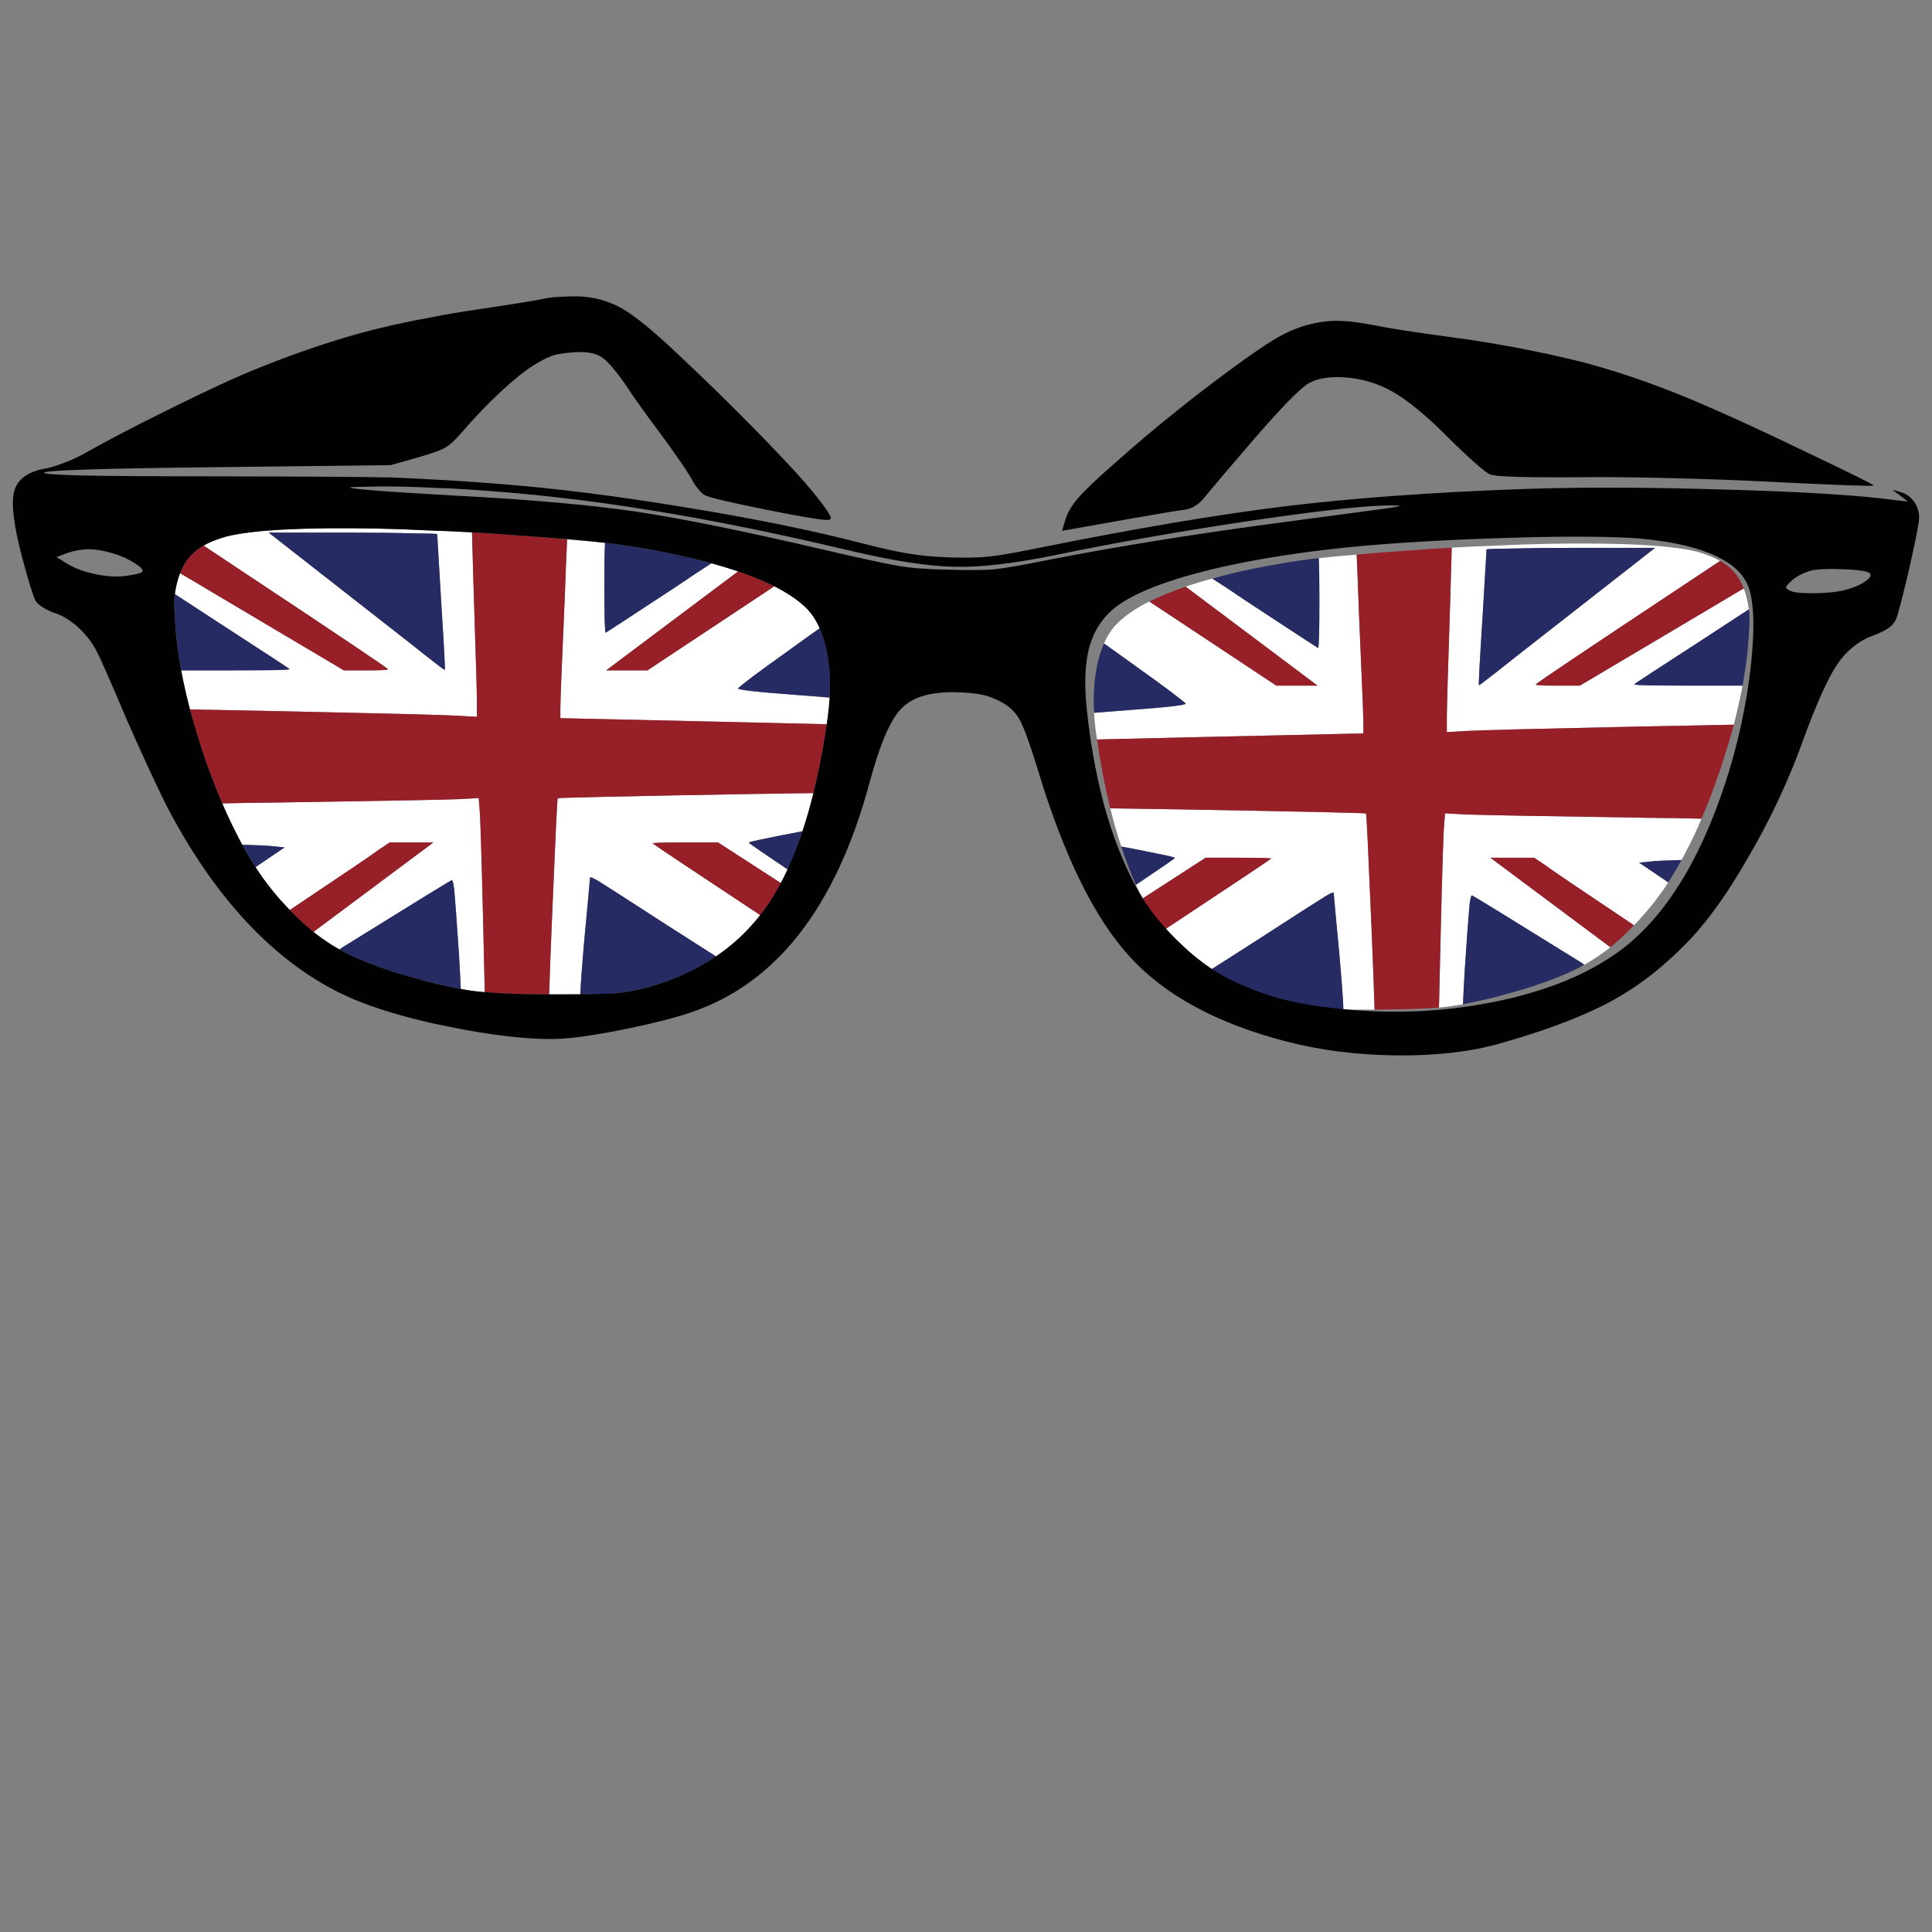 <?xml version="1.0" encoding="utf-8"?>
<!-- Generator: Adobe Illustrator 16.0.0, SVG Export Plug-In . SVG Version: 6.00 Build 0)  -->
<!DOCTYPE svg PUBLIC "-//W3C//DTD SVG 1.1//EN" "http://www.w3.org/Graphics/SVG/1.1/DTD/svg11.dtd">
<svg version="1.1" id="Layer_1" xmlns="http://www.w3.org/2000/svg" xmlns:xlink="http://www.w3.org/1999/xlink" x="0px" y="0px"
	 width="300px" height="300px" viewBox="0 0 300 300" enable-background="new 0 0 300 300" xml:space="preserve">
<rect x="0" y="0" width="300" height="300" fill="#808080" stroke="none"/>
<g>
	<path fill-rule="evenodd" clip-rule="evenodd" fill="#FFFFFF" d="M93.947,84.309c-0.07,1.231-0.104,3.368-0.104,6.41
		c0,5.016,0.07,7.525,0.208,7.525c0.047,0,3.832-2.474,11.359-7.421c1.903-1.3,3.587-2.416,5.051-3.345
		c1.44,0.372,2.822,0.79,4.146,1.254l-20.485,15.364h6.411l19.719-13.064c1.811,0.906,3.298,1.881,4.458,2.927
		c1.069,0.905,1.929,2.101,2.578,3.588c-1.253,0.883-2.937,2.09-5.052,3.624c-1.997,1.417-3.773,2.706-5.33,3.867
		c-1.509,1.161-2.277,1.776-2.3,1.846c-0.093,0.232,2.857,0.569,8.85,1.01l5.366,0.418c-0.047,1.045-0.152,2.113-0.314,3.205
		c-0.023,0.302-0.069,0.615-0.14,0.94c-4.436-0.093-9.906-0.22-16.41-0.383l-24.944-0.558v-1.637c0-1.092,0.232-6.898,0.696-17.42
		c0.118-3.414,0.232-6.317,0.349-8.709C90.428,83.937,92.391,84.123,93.947,84.309z M85.272,154.405
		c0.092-3.159,0.256-7.467,0.488-12.926c0.488-11.613,0.767-17.454,0.837-17.523c0.092-0.093,10.081-0.313,29.96-0.662l9.756-0.14
		c-0.511,2.09-1.081,4.065-1.707,5.923c-2.138,0.395-4.019,0.767-5.645,1.115c-1.788,0.349-2.682,0.569-2.682,0.662
		c0,0.07,2.02,1.463,6.062,4.181c-0.348,0.697-0.708,1.394-1.081,2.09l-9.755-6.305h-5.191c-3.367,0-5.028,0.047-4.982,0.139
		c0.232,0.209,5.807,3.926,16.723,11.148c-1.951,2.486-4.239,4.623-6.864,6.411c-1.973-1.254-4.447-2.833-7.42-4.738
		c-6.387-4.135-9.987-6.446-10.8-6.933c-0.907-0.558-1.359-0.732-1.359-0.522c0,0.185-0.289,3.345-0.871,9.476
		c-0.395,4.529-0.604,7.397-0.627,8.605c-1.161,0-2.461,0-3.902,0C85.912,154.405,85.598,154.405,85.272,154.405z M71.546,153.569
		c-0.046-1.277-0.139-3.078-0.279-5.401c-0.349-5.202-0.581-8.385-0.696-9.545c-0.024-0.488-0.082-0.941-0.174-1.358
		c-0.07-0.396-0.151-0.593-0.244-0.593c-0.118,0-5.749,3.46-16.897,10.382l-0.557,0.384c-1.394-0.791-2.741-1.696-4.041-2.718
		l18.638-13.901h-6.793l-1.776,1.185c-0.604,0.488-5.18,3.588-13.727,9.302c-1.371-1.417-2.567-2.811-3.589-4.182
		c-0.603-0.789-1.184-1.613-1.742-2.473l4.529-3.066l-1.706-0.174c-0.674-0.093-2.3-0.174-4.878-0.244
		c-0.232-0.395-0.451-0.813-0.66-1.254c-0.885-1.649-1.697-3.367-2.439-5.157c2.553-0.069,5.376-0.116,8.465-0.139
		c16.677-0.256,26.083-0.43,28.22-0.523l3.135-0.174l0.139,1.742c0.117,1.185,0.303,7.131,0.559,17.837
		c0.092,4.343,0.174,7.874,0.244,10.592c-0.72-0.069-1.393-0.151-2.021-0.244C72.719,153.778,72.151,153.685,71.546,153.569z
		 M29.496,110.16c-0.534-2.09-0.988-4.111-1.359-6.063h6.202c3.042,0,5.584-0.012,7.629-0.035c2.044-0.023,3.043-0.081,2.997-0.174
		c-0.326-0.255-3.751-2.497-10.277-6.724l-7.527-4.912c0.094-0.72,0.245-1.464,0.454-2.23c0.093-0.348,0.209-0.685,0.349-1.01
		c1.671,0.975,3.496,2.055,5.469,3.24l19.963,11.845h3.59c2.345,0,3.424-0.069,3.238-0.209c-0.301-0.325-7.931-5.446-22.888-15.364
		c-2.044-1.347-3.948-2.613-5.714-3.798c0.999-0.557,2.196-1.033,3.589-1.428c4.087-1.022,11.869-1.428,23.342-1.22
		c2.485,0.047,5.365,0.151,8.64,0.314c0.697,0.023,1.382,0.046,2.055,0.069c1.417,0.07,2.765,0.139,4.042,0.209
		c0.069,2.322,0.15,5.144,0.244,8.465c0.348,10.73,0.522,16.619,0.522,17.664v2.508l-2.997-0.174
		c-2.043-0.116-10.59-0.336-25.642-0.662C38.959,110.356,33.652,110.252,29.496,110.16z M67.888,82.95
		c0-0.069-1.289-0.116-3.868-0.14c-2.601-0.069-5.667-0.104-9.198-0.104H41.723l21.914,17.141c3.553,2.833,5.366,4.227,5.435,4.181
		c0.07-0.07-0.116-3.554-0.557-10.452L67.888,82.95z M213.447,156.774c-0.326,0-0.641,0-0.943,0c-1.439,0-2.74,0-3.9,0
		c-0.023-1.208-0.232-4.076-0.629-8.606c-0.58-6.131-0.871-9.29-0.871-9.477c0-0.208-0.451-0.034-1.357,0.523
		c-0.813,0.488-4.412,2.799-10.801,6.933c-2.973,1.904-5.447,3.484-7.42,4.738c-2.623-1.788-4.912-3.925-6.863-6.41
		c10.914-7.224,16.49-10.94,16.723-11.149c0.047-0.092-1.615-0.139-4.982-0.139h-5.191l-9.754,6.306
		c-0.371-0.697-0.732-1.393-1.08-2.091c4.041-2.717,6.063-4.111,6.063-4.18c0-0.093-0.895-0.314-2.684-0.662
		c-1.627-0.348-3.508-0.72-5.645-1.115c-0.627-1.858-1.195-3.832-1.707-5.922l9.756,0.139c19.881,0.348,29.869,0.569,29.961,0.662
		c0.07,0.07,0.35,5.912,0.838,17.524C213.189,149.307,213.354,153.615,213.447,156.774z M246.02,149.806l-0.557-0.384
		c-11.146-6.92-16.781-10.382-16.898-10.382c-0.092,0-0.172,0.198-0.242,0.593c-0.094,0.418-0.152,0.871-0.176,1.359
		c-0.115,1.161-0.348,4.342-0.695,9.545c-0.141,2.323-0.232,4.124-0.279,5.4c-0.604,0.116-1.174,0.209-1.707,0.279
		c-0.627,0.093-1.301,0.175-2.021,0.243c0.07-2.718,0.152-6.247,0.244-10.59c0.256-10.708,0.441-16.653,0.559-17.838l0.139-1.743
		l3.135,0.175c2.137,0.093,11.543,0.267,28.221,0.523c3.088,0.023,5.91,0.069,8.465,0.139c-0.742,1.788-1.557,3.507-2.438,5.156
		c-0.211,0.441-0.43,0.86-0.662,1.254c-2.578,0.07-4.203,0.151-4.877,0.244l-1.707,0.174l4.529,3.066
		c-0.559,0.858-1.139,1.683-1.742,2.474c-1.021,1.37-2.219,2.763-3.588,4.18c-8.549-5.712-13.125-8.814-13.729-9.302l-1.775-1.184
		h-6.795l18.639,13.901C248.762,148.111,247.414,149.017,246.02,149.806z M269.223,112.528c-4.156,0.093-9.465,0.198-15.922,0.314
		c-15.051,0.325-23.598,0.545-25.643,0.661l-2.994,0.174v-2.508c0-1.045,0.174-6.933,0.521-17.663
		c0.094-3.322,0.174-6.144,0.244-8.466c1.279-0.069,2.625-0.139,4.043-0.209c0.672-0.023,1.357-0.046,2.055-0.07
		c3.273-0.163,6.154-0.267,8.639-0.313c11.475-0.209,19.256,0.198,23.344,1.22c1.393,0.395,2.59,0.871,3.588,1.428
		c-1.766,1.185-3.67,2.45-5.713,3.797c-14.959,9.917-22.588,15.039-22.889,15.364c-0.188,0.14,0.893,0.209,3.238,0.209h3.59
		l19.963-11.845c1.973-1.184,3.797-2.265,5.469-3.24c0.139,0.325,0.256,0.662,0.348,1.01c0.211,0.767,0.361,1.509,0.453,2.23
		l-7.525,4.913c-6.525,4.227-9.951,6.468-10.277,6.723c-0.045,0.093,0.953,0.151,2.996,0.175s4.588,0.035,7.629,0.035h6.203
		C270.211,108.417,269.756,110.438,269.223,112.528z M170.35,114.828c-0.07-0.325-0.117-0.639-0.139-0.94
		c-0.162-1.093-0.268-2.161-0.314-3.206l5.365-0.418c5.992-0.441,8.943-0.778,8.85-1.01c-0.023-0.069-0.791-0.685-2.299-1.847
		c-1.557-1.161-3.334-2.45-5.33-3.867c-2.115-1.533-3.799-2.741-5.053-3.624c0.65-1.486,1.508-2.683,2.576-3.588
		c1.162-1.045,2.65-2.021,4.461-2.927l19.719,13.065h6.41l-20.484-15.364c1.324-0.464,2.705-0.882,4.146-1.254
		c1.463,0.929,3.146,2.044,5.051,3.345c7.525,4.947,11.311,7.42,11.357,7.42c0.139,0,0.209-2.509,0.209-7.525
		c0-3.042-0.035-5.18-0.104-6.411c1.557-0.186,3.518-0.371,5.889-0.558c0.115,2.393,0.229,5.296,0.346,8.71
		c0.465,10.522,0.699,16.328,0.699,17.419v1.638l-24.947,0.557C180.256,114.607,174.785,114.735,170.35,114.828z M256.994,85.075
		h-13.1c-3.529,0-6.596,0.035-9.197,0.105c-2.578,0.023-3.867,0.07-3.867,0.139l-0.627,10.626
		c-0.441,6.898-0.629,10.382-0.557,10.452c0.068,0.046,1.881-1.348,5.434-4.181L256.994,85.075z"/>
	<path fill-rule="evenodd" clip-rule="evenodd" fill="#971F27" d="M27.962,89.012c0.489-1.301,1.185-2.358,2.09-3.171
		c0.441-0.395,0.963-0.767,1.567-1.115c1.766,1.185,3.67,2.451,5.714,3.798c14.957,9.918,22.587,15.039,22.888,15.364
		c0.186,0.14-0.894,0.209-3.238,0.209h-3.59L33.431,92.252C31.458,91.067,29.633,89.987,27.962,89.012z M29.496,110.16
		c4.157,0.093,9.464,0.197,15.92,0.313c15.052,0.326,23.599,0.546,25.642,0.662l2.997,0.174V108.8c0-1.045-0.174-6.933-0.522-17.664
		c-0.094-3.321-0.175-6.143-0.244-8.465c2.415,0.116,4.54,0.255,6.375,0.417c3.206,0.209,6.004,0.43,8.396,0.663
		c-0.117,2.392-0.231,5.295-0.349,8.709c-0.464,10.522-0.696,16.329-0.696,17.42v1.637l24.944,0.558
		c6.504,0.163,11.974,0.29,16.41,0.383c-0.557,3.855-1.242,7.421-2.055,10.695l-9.756,0.14c-19.88,0.349-29.868,0.569-29.96,0.662
		c-0.07,0.069-0.349,5.911-0.837,17.523c-0.232,5.459-0.396,9.767-0.488,12.926c-4.088-0.023-7.421-0.128-9.999-0.313
		c-0.069-2.718-0.151-6.249-0.244-10.592c-0.256-10.707-0.441-16.653-0.559-17.837l-0.139-1.742l-3.135,0.174
		c-2.136,0.093-11.542,0.267-28.22,0.523c-3.088,0.023-5.912,0.07-8.465,0.139c-1.44-3.344-2.718-6.851-3.834-10.521
		C30.238,112.865,29.843,111.506,29.496,110.16z M120.251,91.033l-19.719,13.064h-6.411l20.485-15.364
		C116.72,89.453,118.601,90.22,120.251,91.033z M118.056,142.106c-10.916-7.223-16.49-10.939-16.723-11.148
		c-0.046-0.092,1.615-0.139,4.982-0.139h5.191l9.755,6.305c-0.604,1.115-1.231,2.161-1.881,3.136
		C118.938,140.887,118.497,141.503,118.056,142.106z M44.999,141.306c8.547-5.714,13.123-8.814,13.727-9.302l1.776-1.185h6.793
		L48.657,144.72c-0.557-0.465-1.115-0.952-1.674-1.463C46.287,142.606,45.625,141.956,44.999,141.306z M270.756,91.381
		c-1.672,0.976-3.496,2.056-5.469,3.24l-19.963,11.845h-3.59c-2.346,0-3.426-0.069-3.238-0.209
		c0.301-0.325,7.93-5.446,22.889-15.364c2.043-1.347,3.947-2.612,5.713-3.797c0.604,0.349,1.125,0.72,1.568,1.115
		C269.57,89.023,270.268,90.08,270.756,91.381z M269.223,112.528c-0.348,1.348-0.742,2.707-1.184,4.077
		c-1.115,3.669-2.393,7.177-3.834,10.521c-2.555-0.07-5.377-0.116-8.465-0.139c-16.678-0.256-26.084-0.43-28.221-0.523l-3.135-0.175
		l-0.139,1.743c-0.117,1.185-0.303,7.13-0.559,17.838c-0.092,4.343-0.174,7.873-0.244,10.59c-2.578,0.187-5.91,0.291-9.996,0.314
		c-0.094-3.159-0.258-7.468-0.488-12.926c-0.488-11.613-0.768-17.455-0.838-17.524c-0.092-0.093-10.08-0.313-29.961-0.662
		l-9.756-0.139c-0.813-3.275-1.498-6.84-2.055-10.696c4.436-0.093,9.906-0.22,16.408-0.383l24.947-0.557v-1.638
		c0-1.092-0.234-6.897-0.699-17.419c-0.117-3.415-0.23-6.317-0.346-8.71c2.391-0.232,5.189-0.452,8.396-0.661
		c1.832-0.163,3.957-0.302,6.373-0.418c-0.07,2.323-0.15,5.145-0.244,8.466c-0.348,10.73-0.521,16.618-0.521,17.663v2.508
		l2.994-0.174c2.045-0.116,10.592-0.336,25.643-0.661C259.758,112.726,265.066,112.621,269.223,112.528z M250.061,147.089
		l-18.639-13.901h6.795l1.775,1.184c0.604,0.488,5.18,3.589,13.729,9.302c-0.627,0.651-1.291,1.302-1.986,1.952
		C251.176,146.136,250.617,146.624,250.061,147.089z M178.467,93.401c1.648-0.813,3.531-1.579,5.645-2.299l20.484,15.364h-6.41
		L178.467,93.401z M177.457,139.494l9.754-6.306h5.191c3.367,0,5.029,0.046,4.982,0.139c-0.232,0.209-5.809,3.926-16.723,11.149
		c-0.441-0.604-0.883-1.219-1.324-1.847C178.688,141.654,178.061,140.608,177.457,139.494z"/>
	<path fill-rule="evenodd" clip-rule="evenodd" fill="#262B64" d="M127.288,97.547c0.442,0.998,0.791,2.113,1.046,3.344
		c0.488,2.23,0.649,4.704,0.488,7.421l-5.366-0.418c-5.993-0.441-8.942-0.778-8.85-1.01c0.023-0.07,0.791-0.685,2.3-1.846
		c1.556-1.162,3.333-2.45,5.33-3.867C124.351,99.638,126.034,98.43,127.288,97.547z M110.461,87.479
		c-1.463,0.929-3.147,2.044-5.051,3.345c-7.527,4.947-11.312,7.421-11.359,7.421c-0.138,0-0.208-2.509-0.208-7.525
		c0-3.042,0.035-5.179,0.104-6.41c0.186,0,0.36,0.011,0.522,0.034c3.043,0.372,6.283,0.906,9.72,1.603
		C106.442,86.41,108.534,86.921,110.461,87.479z M122.341,135.034c-4.042-2.717-6.062-4.111-6.062-4.181
		c0-0.093,0.894-0.313,2.682-0.662c1.626-0.349,3.507-0.72,5.645-1.115C123.91,131.19,123.155,133.176,122.341,135.034z
		 M71.546,153.569c-1.301-0.257-2.752-0.569-4.355-0.941c-1.533-0.395-3.216-0.859-5.052-1.394
		c-3.738-1.161-6.688-2.322-8.848-3.483c-0.209-0.116-0.406-0.221-0.592-0.313l0.557-0.384c11.148-6.921,16.78-10.382,16.897-10.382
		c0.093,0,0.174,0.197,0.244,0.593c0.092,0.417,0.15,0.87,0.174,1.358c0.115,1.161,0.348,4.343,0.696,9.545
		C71.407,150.492,71.5,152.292,71.546,153.569z M90.115,154.405c0.023-1.208,0.232-4.076,0.627-8.605
		c0.582-6.131,0.871-9.291,0.871-9.476c0-0.21,0.453-0.035,1.359,0.522c0.813,0.487,4.413,2.798,10.8,6.933
		c2.973,1.904,5.447,3.484,7.42,4.738c-3.088,2.09-6.642,3.693-10.66,4.808c-1.696,0.464-3.357,0.767-4.982,0.905
		C94.458,154.323,92.646,154.382,90.115,154.405z M37.612,131.167c2.578,0.07,4.204,0.151,4.878,0.244l1.706,0.174l-4.529,3.066
		C38.971,133.56,38.286,132.398,37.612,131.167z M27.16,92.252l7.527,4.912c6.526,4.227,9.952,6.469,10.277,6.724
		c0.046,0.093-0.952,0.151-2.997,0.174c-2.044,0.023-4.587,0.035-7.629,0.035h-6.202c-0.348-1.905-0.615-3.762-0.802-5.575
		c-0.209-2.485-0.302-4.25-0.278-5.295C27.057,92.925,27.091,92.601,27.16,92.252z M67.888,82.95l0.627,10.626
		c0.441,6.898,0.627,10.382,0.557,10.452c-0.069,0.046-1.881-1.348-5.435-4.181L41.723,82.706h13.099
		c3.531,0,6.597,0.035,9.198,0.104C66.599,82.833,67.888,82.88,67.888,82.95z M270.582,106.466h-6.203
		c-3.041,0-5.586-0.011-7.629-0.035s-3.041-0.082-2.996-0.175c0.326-0.255,3.752-2.497,10.277-6.723l7.525-4.913
		c0.07,0.348,0.104,0.673,0.104,0.976c0.025,1.045-0.068,2.81-0.277,5.295C271.197,102.704,270.93,104.562,270.582,106.466z
		 M259.051,137.021l-4.529-3.066l1.707-0.174c0.674-0.093,2.299-0.174,4.877-0.244C260.432,134.767,259.748,135.929,259.051,137.021
		z M246.02,149.806c-0.186,0.093-0.383,0.197-0.592,0.313c-2.16,1.162-5.109,2.323-8.848,3.485
		c-1.836,0.533-3.521,0.998-5.053,1.394c-1.604,0.371-3.055,0.685-4.355,0.939c0.047-1.276,0.139-3.077,0.279-5.4
		c0.348-5.203,0.58-8.384,0.695-9.545c0.023-0.488,0.082-0.94,0.176-1.359c0.07-0.395,0.15-0.593,0.242-0.593
		c0.117,0,5.752,3.461,16.898,10.382L246.02,149.806z M187.525,150.886c1.973-1.253,4.447-2.833,7.42-4.738
		c6.389-4.134,9.988-6.445,10.801-6.933c0.906-0.557,1.357-0.731,1.357-0.523c0,0.187,0.291,3.345,0.871,9.477
		c0.396,4.53,0.605,7.398,0.629,8.606c-2.531-0.023-4.346-0.082-5.436-0.175c-1.625-0.14-3.287-0.441-4.982-0.905
		C194.168,154.579,190.613,152.977,187.525,150.886z M174.111,131.446c2.137,0.396,4.018,0.767,5.645,1.115
		c1.789,0.348,2.684,0.569,2.684,0.662c0,0.069-2.021,1.463-6.063,4.18C175.564,135.545,174.809,133.56,174.111,131.446z
		 M188.258,89.848c1.926-0.557,4.016-1.068,6.27-1.533c3.438-0.696,6.678-1.23,9.721-1.603c0.162-0.023,0.336-0.035,0.523-0.035
		c0.068,1.231,0.104,3.368,0.104,6.411c0,5.017-0.07,7.525-0.209,7.525c-0.047,0-3.832-2.473-11.357-7.42
		C191.404,91.892,189.721,90.777,188.258,89.848z M171.43,99.916c1.254,0.883,2.938,2.091,5.053,3.624
		c1.996,1.417,3.773,2.706,5.33,3.867c1.508,1.162,2.275,1.777,2.299,1.847c0.094,0.232-2.857,0.569-8.85,1.01l-5.365,0.418
		c-0.162-2.718,0-5.191,0.488-7.421C170.641,102.03,170.988,100.916,171.43,99.916z M256.994,85.075l-21.914,17.141
		c-3.553,2.833-5.365,4.228-5.434,4.181c-0.072-0.07,0.115-3.554,0.557-10.452l0.627-10.626c0-0.069,1.289-0.116,3.867-0.139
		c2.602-0.07,5.668-0.105,9.197-0.105H256.994z"/>
	<path fill-rule="evenodd" clip-rule="evenodd" fill="#010101" d="M19.287,89.464c1.65-0.232,2.567-0.441,2.753-0.626
		c0.302-0.279-0.059-0.732-1.08-1.359c-1-0.649-2.115-1.161-3.345-1.532c-1.463-0.441-2.729-0.662-3.797-0.662
		c-1.092,0-2.219,0.197-3.381,0.592l-1.671,0.627l1.637,1.01c1.185,0.72,2.602,1.254,4.251,1.603
		C16.35,89.488,17.893,89.604,19.287,89.464z M72.869,76.017c-1.927-0.139-3.82-0.232-5.679-0.278
		c-2.74-0.139-5.389-0.209-7.943-0.209c-2.974,0.046-4.587,0.093-4.842,0.139c-0.28,0.07,0.441,0.186,2.159,0.348
		c1.79,0.186,5.332,0.43,10.626,0.732c1.093,0.069,2.253,0.139,3.484,0.209c11.519,0.604,20.857,1.428,28.011,2.474
		c7.153,1.068,16.839,3.031,29.057,5.888c5.783,1.347,9.696,2.195,11.74,2.543c1.997,0.349,4.553,0.546,7.664,0.593
		c3.182,0.093,5.551,0.081,7.108-0.035c1.602-0.163,4.412-0.65,8.432-1.463c10.939-2.137,23.086-4.087,36.441-5.853
		c9.477-1.254,15.037-1.998,16.686-2.229c1.023-0.163,1.535-0.279,1.535-0.349c-0.023-0.024-0.385-0.035-1.08-0.035
		c-3.25-0.093-10.451,0.674-21.6,2.3c-11.127,1.649-21.449,3.46-30.973,5.435c-6.34,1.3-11.555,1.893-15.643,1.776
		c-4.111-0.093-9.581-0.952-16.41-2.578c-11.357-2.694-21.727-4.785-31.111-6.271C91.218,77.643,81.998,76.598,72.869,76.017z
		 M69.246,82.462c-0.673-0.023-1.358-0.046-2.055-0.069c-3.274-0.163-6.154-0.267-8.64-0.314
		c-11.473-0.208-19.254,0.198-23.342,1.22c-2.253,0.604-3.972,1.451-5.157,2.543c-1.115,0.999-1.928,2.393-2.439,4.181
		c-0.326,1.185-0.511,2.253-0.557,3.205c-0.024,1.045,0.069,2.811,0.278,5.295c0.465,4.809,1.58,10.046,3.344,15.713
		c1.719,5.667,3.81,10.893,6.273,15.677c1.461,2.833,2.948,5.238,4.458,7.211c1.487,1.999,3.345,4.042,5.574,6.133
		c2.022,1.834,4.124,3.333,6.307,4.494c2.16,1.161,5.11,2.322,8.848,3.483c1.836,0.534,3.519,0.999,5.052,1.394
		c2.322,0.557,4.343,0.964,6.062,1.22c2.904,0.371,7.225,0.558,12.96,0.558c4.622,0,7.734-0.059,9.337-0.175
		c1.625-0.139,3.287-0.441,4.982-0.905c8.221-2.276,14.504-6.631,18.847-13.065c4.298-6.457,7.34-16.038,9.128-28.742
		c0.557-3.972,0.5-7.514-0.174-10.626c-0.673-3.112-1.882-5.423-3.624-6.932c-3.623-3.206-10.463-5.877-20.52-8.013
		c-3.438-0.697-6.677-1.231-9.72-1.603c-3.065-0.372-8.001-0.79-14.807-1.254C76.876,82.856,73.404,82.648,69.246,82.462z
		 M267.898,121.621c1.904-5.83,3.217-11.787,3.938-17.873c0.674-6.108,0.547-10.358-0.383-12.751
		c-1.533-3.786-6.607-6.189-15.225-7.211c-3.273-0.418-9.291-0.545-18.047-0.383c-0.373,0-0.744,0.012-1.117,0.035
		c-9.357,0.232-17.709,0.662-25.047,1.289c-9.082,0.814-17.107,2.056-24.074,3.729c-6.969,1.718-11.857,3.646-14.668,5.783
		c-1.975,1.533-3.332,3.554-4.076,6.062c-0.721,2.578-0.869,5.841-0.451,9.79c0.557,5.342,1.463,10.348,2.717,15.016
		c1.277,4.599,2.867,8.698,4.771,12.298c1.488,2.904,3.66,5.761,6.516,8.571c2.809,2.787,5.621,4.854,8.432,6.201
		c2.439,1.186,4.934,2.137,7.49,2.857c2.555,0.674,5.436,1.185,8.641,1.533c8.035,0.905,15.863,0.649,23.48-0.767
		c2.625-0.466,5.088-1.057,7.387-1.776c4.482-1.324,8.408-3.09,11.775-5.296C257.576,143.826,263.557,134.791,267.898,121.621z
		 M277.863,91.694c0.559,0.302,1.857,0.441,3.9,0.418c2.021-0.024,3.625-0.198,4.809-0.522c1.256-0.326,2.266-0.755,3.031-1.29
		c0.791-0.534,1.035-0.963,0.732-1.289c-0.348-0.325-1.742-0.535-4.18-0.627c-2.463-0.093-4.182,0-5.158,0.279
		c-0.463,0.139-0.975,0.349-1.531,0.627c-0.582,0.325-1.012,0.627-1.291,0.906c-0.51,0.464-0.789,0.778-0.834,0.94
		C277.318,91.3,277.49,91.485,277.863,91.694z M281.277,70.582c6.527,3.113,9.744,4.715,9.65,4.808
		c-0.094,0.14-5.539-0.058-16.34-0.592c-4.506-0.232-9.58-0.419-15.225-0.558c-5.713-0.14-10.324-0.187-13.832-0.14
		c-2.902,0.023-5.354,0.023-7.35,0c-3.996-0.047-6.271-0.197-6.828-0.453c-0.371-0.14-1.197-0.778-2.475-1.916
		c-1.254-1.115-2.613-2.405-4.076-3.867c-3.322-3.321-6.131-5.644-8.432-6.968c-2.322-1.347-4.842-2.113-7.561-2.299
		c-2.553-0.163-4.506,0.198-5.852,1.08c-1.324,0.907-3.867,3.507-7.629,7.805c-4.299,4.993-6.969,8.129-8.014,9.406
		c-0.58,0.767-1.127,1.301-1.639,1.603c-0.486,0.349-1.057,0.569-1.707,0.662c-0.627,0.046-3.506,0.522-8.641,1.429l-10.416,1.846
		l0.453-1.498c0.35-1.231,1.021-2.416,2.02-3.554c1-1.185,2.951-3.042,5.854-5.574c3.254-2.88,6.203-5.377,8.85-7.49
		c2.578-2.09,5.436-4.297,8.57-6.619c3.205-2.37,5.574-4.007,7.107-4.913c1.465-0.906,2.984-1.615,4.564-2.125
		c1.65-0.511,3.287-0.79,4.912-0.836c1.625-0.023,3.635,0.197,6.027,0.662c2.531,0.511,6.236,1.091,11.113,1.742
		c4.971,0.65,9.568,1.417,13.797,2.299c2.855,0.581,5.551,1.197,8.082,1.846c6.271,1.696,12.682,3.996,19.232,6.898
		C269.42,64.961,274.682,67.4,281.277,70.582z M298,80.372c0,0.767-0.512,3.403-1.533,7.909c-1.045,4.458-1.73,7.083-2.055,7.874
		c-0.256,0.557-0.65,1.021-1.186,1.393c-0.51,0.349-1.334,0.744-2.473,1.185c-2.23,0.836-4.076,2.346-5.541,4.528
		c-1.439,2.184-3.168,6.039-5.189,11.567c-2.275,6.341-5.109,12.403-8.502,18.186c-3.299,5.806-6.572,10.347-9.824,13.623
		c-3.715,3.786-7.652,6.781-11.811,8.989c-3.043,1.625-6.945,3.228-11.705,4.807c-1.648,0.534-3.414,1.068-5.297,1.604
		c-4.48,1.277-9.801,1.893-15.955,1.847c-6.178-0.07-11.904-0.791-17.176-2.16c-10.777-2.788-18.895-7.188-24.354-13.205
		c-5.48-5.993-10.242-15.701-14.283-29.125c-1.162-3.762-2.055-6.248-2.684-7.456c-0.65-1.231-1.566-2.172-2.752-2.821
		c-1.16-0.651-2.252-1.069-3.273-1.255c-1.047-0.232-2.543-0.36-4.495-0.383c-3.763,0-6.458,0.894-8.083,2.683
		c-1.648,1.765-3.263,5.597-4.842,11.496c-5.227,19.301-14.517,31.169-27.872,35.606c-2.438,0.813-5.679,1.638-9.72,2.475
		c-3.994,0.813-7.166,1.312-9.512,1.497c-3.901,0.324-9.255-0.139-16.06-1.394c-1.58-0.302-3.124-0.615-4.634-0.94
		c-4.738-1.068-8.791-2.3-12.159-3.693c-5.621-2.369-10.87-6.039-15.747-11.009c-4.877-4.993-9.278-11.218-13.205-18.673
		c-0.649-1.254-1.602-3.229-2.855-5.922c-1.255-2.718-2.428-5.319-3.52-7.804c-2.554-6.04-4.11-9.582-4.668-10.626
		c-0.719-1.394-1.672-2.636-2.857-3.728c-1.23-1.115-2.461-1.87-3.692-2.265c-0.697-0.232-1.324-0.534-1.881-0.906
		c-0.557-0.349-0.918-0.673-1.08-0.976c-0.372-0.696-1.057-2.903-2.056-6.62c-1.323-4.993-1.753-8.431-1.288-10.312
		c0.487-1.904,2.066-3.101,4.738-3.588c0.882-0.163,1.916-0.476,3.101-0.941c1.184-0.441,2.322-0.975,3.414-1.603
		c3.274-1.858,7.479-4.053,12.612-6.584c5.11-2.532,9.244-4.471,12.402-5.818c6.016-2.485,11.719-4.482,17.106-5.992
		c3.507-0.976,7.387-1.846,11.636-2.613c2.229-0.441,4.564-0.836,7.002-1.184c5.738-0.859,9.187-1.417,10.348-1.672
		c0.558-0.139,1.347-0.232,2.37-0.279c1.068-0.07,2.068-0.093,2.996-0.07c2.416,0.093,4.668,0.732,6.759,1.916
		c2.067,1.232,4.866,3.519,8.396,6.863c4.367,4.088,8.594,8.223,12.681,12.403c4.111,4.204,7.026,7.374,8.745,9.511
		c1.324,1.649,2.103,2.729,2.335,3.24c0.302,0.464,0.243,0.72-0.175,0.767c-0.604,0.116-3.81-0.407-9.616-1.568
		c-5.76-1.161-8.954-1.916-9.58-2.265c-0.256-0.116-0.604-0.441-1.045-0.976c-0.441-0.534-0.825-1.126-1.15-1.776
		c-0.859-1.44-2.451-3.74-4.773-6.898c-2.321-3.089-4.134-5.632-5.435-7.629c-1.58-2.252-2.822-3.659-3.728-4.216
		c-0.906-0.581-2.311-0.813-4.215-0.696c-1.301,0.092-2.346,0.244-3.135,0.452c-0.766,0.256-1.731,0.732-2.892,1.429
		c-1.394,0.836-3.159,2.241-5.296,4.215c-2.066,1.928-4.11,4.065-6.131,6.411c-0.999,1.162-1.846,1.928-2.543,2.299
		c-0.372,0.256-1.01,0.522-1.917,0.802c-0.581,0.209-1.277,0.429-2.09,0.661l-4.424,1.255l-26.443,0.313
		c-17.675,0.186-26.791,0.464-27.349,0.836c-0.349,0.186,1.476,0.337,5.47,0.453c4.157,0.093,11.312,0.14,21.462,0.14
		c13.679,0.022,22.656,0.081,26.929,0.174c1.928,0.069,4.078,0.174,6.446,0.313c2.88,0.139,6.074,0.349,9.582,0.627
		c8.918,0.673,18.72,1.893,29.404,3.658c10.614,1.72,19.824,3.589,27.627,5.609c3.066,0.79,5.469,1.324,7.212,1.603
		c1.719,0.302,3.763,0.499,6.131,0.592c2.648,0.093,4.739,0.058,6.272-0.105c1.533-0.139,4.215-0.604,8.047-1.394
		c14.912-2.996,27.559-5.133,37.939-6.41c10.43-1.278,22.646-2.172,36.652-2.683c0.697-0.023,1.404-0.046,2.125-0.069
		c8.57-0.256,18.441-0.209,29.613,0.139c12.078,0.325,21.008,0.883,26.791,1.672l1.672,0.174l-2.438-1.846l1.566,0.488
		c0.746,0.255,1.369,0.744,1.881,1.463C297.756,78.688,298,79.489,298,80.372z"/>
</g>
</svg>
